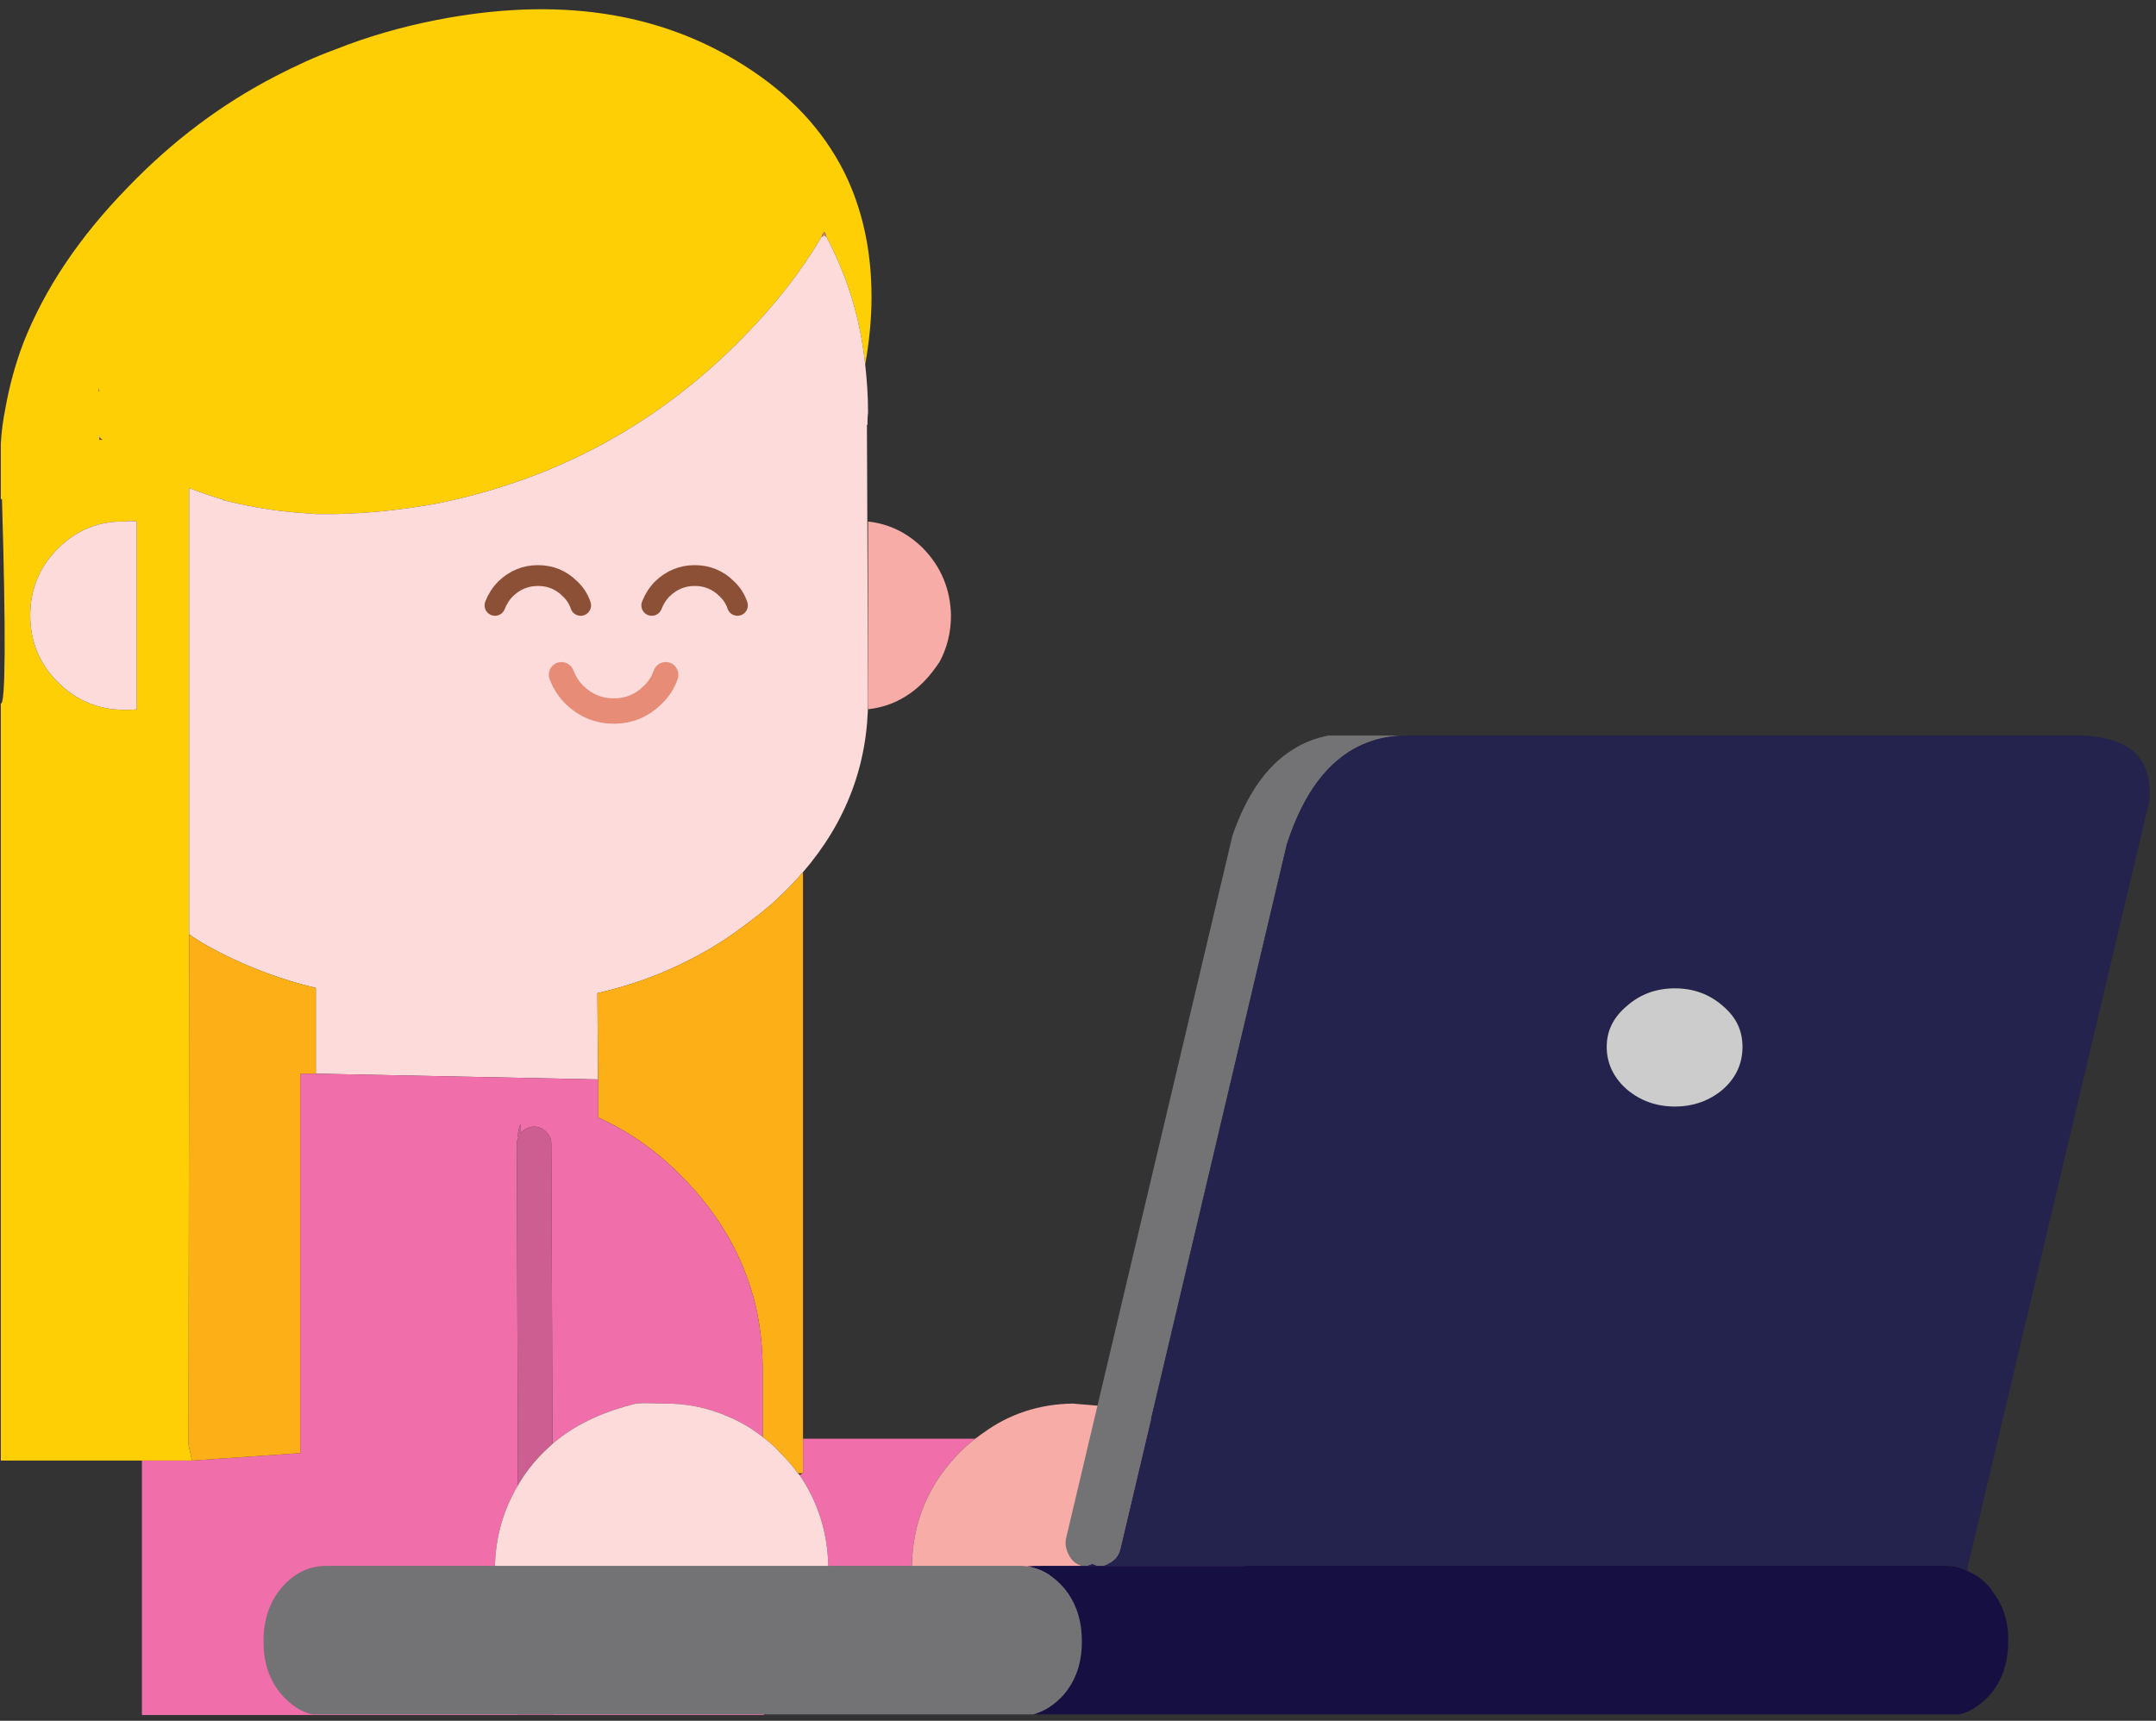 <?xml version="1.0" encoding="UTF-8" standalone="no"?>
<!DOCTYPE svg PUBLIC "-//W3C//DTD SVG 1.1//EN" "http://www.w3.org/Graphics/SVG/1.1/DTD/svg11.dtd">
<svg width="100%" height="100%" viewBox="0 0 233 186" version="1.1" xmlns="http://www.w3.org/2000/svg" xmlns:xlink="http://www.w3.org/1999/xlink" xml:space="preserve" style="fill-rule:evenodd;clip-rule:evenodd;stroke-linecap:round;stroke-linejoin:round;stroke-miterlimit:1.414;">
    <rect x="0" y="0" width="233" height="186" fill="#333333" stroke="none"/>
    <g transform="matrix(1,0,0,1,-1578,-299)">
        <g transform="matrix(1,0,0,1,0,-162)">
            <g id="Ninja-Female-1-Laptop-Sitting" transform="matrix(1,0,0,1,1100.47,246.936)">
                <path d="M568.729,232.6C566.426,228.057 562.879,224.261 557.963,221.149C548.752,215.299 537.675,213.681 524.668,216.233C520.872,216.979 517.2,218.037 513.777,219.406C511.537,220.216 509.421,221.211 507.367,222.269C501.455,225.319 496.165,229.302 491.373,234.28C486.083,239.695 482.349,245.296 480.047,251.145C479.175,253.448 478.553,255.751 478.117,258.178C477.869,259.422 477.682,260.729 477.62,262.036L477.62,268.073C477.62,268.011 477.682,268.011 477.744,268.011C478.18,282.884 478.117,290.29 477.62,290.103L477.62,371.94L498.281,371.94L497.908,370.26L497.97,315.059L497.97,266.828C499.152,267.264 500.335,267.7 501.642,268.073C501.641,268.073 501.641,268.073 501.704,268.135C504.131,268.758 506.62,269.193 509.234,269.442C510.043,269.504 510.852,269.567 511.661,269.629C512.346,269.629 513.03,269.629 513.777,269.629C517.2,269.567 520.871,269.193 524.668,268.509C537.674,265.895 548.752,259.858 557.962,250.399C561.385,246.914 564.123,243.367 566.302,239.695C566.364,239.633 566.364,239.508 566.426,239.384C566.488,239.321 566.551,239.197 566.613,239.135C566.675,239.197 566.737,239.321 566.799,239.446C566.799,239.508 566.799,239.633 566.862,239.695C567.546,241.002 568.169,242.371 568.729,243.802C569.911,246.852 570.658,250.026 571.031,253.448C571.467,251.021 571.716,248.594 571.716,246.167C571.716,241.126 570.72,236.583 568.729,232.6ZM488.199,256.373L488.199,256L488.262,256.373L488.199,256.373ZM488.262,261.352C488.386,261.414 488.51,261.538 488.573,261.6L488.262,261.6L488.262,261.352C488.199,261.289 488.199,261.289 488.137,261.227L488.262,261.103L488.262,261.352ZM491,270.438C491.435,270.375 491.871,270.375 492.307,270.438L492.307,290.726C491.871,290.788 491.435,290.788 491,290.788C488.199,290.788 485.772,289.792 483.781,287.801C481.789,285.809 480.794,283.382 480.794,280.582C480.794,277.781 481.789,275.354 483.781,273.363C485.772,271.371 488.199,270.375 491,270.438Z" style="fill:rgb(254,207,5);fill-rule:nonzero;"/>
                <path d="M488.573,261.6C488.51,261.538 488.386,261.414 488.262,261.352L488.262,261.6L488.573,261.6Z" style="fill:rgb(140,80,55);fill-rule:nonzero;"/>
                <path d="M488.137,261.227C488.199,261.289 488.199,261.289 488.262,261.352L488.262,261.103L488.137,261.227Z" style="fill:white;fill-rule:nonzero;"/>
                <path d="M492.307,270.438C491.871,270.375 491.435,270.375 491,270.438C488.199,270.375 485.772,271.371 483.781,273.363C481.789,275.354 480.794,277.781 480.794,280.582C480.794,283.382 481.789,285.809 483.781,287.801C485.772,289.792 488.199,290.788 491,290.788C491.435,290.788 491.871,290.788 492.307,290.726L492.307,270.438Z" style="fill:rgb(253,219,218);fill-rule:nonzero;"/>
                <path d="M566.426,239.383C566.364,239.508 566.364,239.632 566.302,239.694L566.613,239.508L566.862,239.694C566.8,239.632 566.8,239.508 566.8,239.445C566.737,239.321 566.675,239.197 566.613,239.134C566.551,239.197 566.489,239.321 566.426,239.383Z" style="fill:rgb(194,131,98);fill-rule:nonzero;"/>
                <path d="M566.862,239.694L566.613,239.508L566.302,239.694C564.124,243.366 561.385,246.913 557.963,250.399C548.752,259.858 537.675,265.895 524.668,268.508C520.872,269.193 517.2,269.566 513.777,269.629C513.03,269.629 512.346,269.629 511.661,269.629C510.852,269.566 510.043,269.504 509.234,269.442C506.62,269.193 504.131,268.757 501.704,268.135L501.642,268.135L501.642,268.073C500.335,267.699 499.152,267.264 497.97,266.828L497.97,315.059C498.405,315.37 498.903,315.681 499.401,315.992C503.197,318.171 507.242,319.789 511.661,320.847L511.661,330.119L542.155,330.742L542.093,321.407C546.511,320.411 550.557,318.793 554.353,316.552C556.158,315.495 557.838,314.25 559.518,312.943C559.954,312.57 560.452,312.196 560.887,311.823C561.198,311.512 561.572,311.201 561.883,310.889C562.754,310.08 563.563,309.209 564.31,308.338C568.978,302.924 571.342,296.7 571.342,289.668L571.218,259.983L571.28,259.983C571.28,259.547 571.28,259.111 571.342,258.676C571.342,256.871 571.218,255.129 571.031,253.448C570.658,250.026 569.911,246.852 568.729,243.802C568.169,242.371 567.546,241.002 566.862,239.695L566.862,239.694Z" style="fill:rgb(253,219,218);fill-rule:nonzero;"/>
                <path d="M564.31,308.338C563.564,309.209 562.755,310.08 561.883,310.889C561.572,311.2 561.199,311.511 560.888,311.823C560.452,312.196 559.954,312.569 559.518,312.943C557.838,314.25 556.158,315.494 554.353,316.552C550.557,318.793 546.512,320.411 542.093,321.407L542.155,330.742L542.155,334.849C545.329,336.28 548.254,338.272 550.93,340.948C555.162,345.117 557.9,349.847 559.207,355.261C559.705,357.44 559.954,359.804 559.954,362.232L559.954,369.388C560.016,369.451 560.141,369.513 560.203,369.575C560.763,370.011 561.261,370.446 561.759,371.006C562.506,371.753 563.19,372.5 563.75,373.309L564.31,373.309L564.31,369.575L564.31,308.338Z" style="fill:rgb(253,175,23);fill-rule:nonzero;"/>
                <path d="M581.3,371.006C581.86,370.446 582.358,370.011 582.918,369.575L564.31,369.575L564.31,373.309L563.937,373.496C565.928,376.421 566.986,379.719 567.049,383.453L567.049,384.324L576.072,384.324C576.01,384.138 576.01,383.951 576.072,383.764C576.01,383.64 576.01,383.515 576.072,383.453C576.135,378.599 577.877,374.429 581.3,371.006Z" style="fill:rgb(240,110,170);fill-rule:nonzero;"/>
                <path d="M582.918,369.575C582.358,370.011 581.86,370.446 581.3,371.006C577.877,374.429 576.135,378.599 576.072,383.453C576.01,383.515 576.01,383.64 576.072,383.764C576.01,383.951 576.01,384.138 576.072,384.324L612.043,384.324C612.043,384.138 612.043,383.951 612.105,383.764C612.105,383.64 612.105,383.515 612.105,383.453C612.043,378.599 610.238,374.429 606.816,371.006C606.256,370.446 605.633,369.886 605.073,369.451C604.824,369.264 604.575,369.139 604.389,368.953C602.397,367.521 600.219,366.588 597.916,366.152L593.435,365.779C589.826,365.841 586.59,366.899 583.789,368.953C583.478,369.14 583.229,369.388 582.918,369.575Z" style="fill:rgb(247,172,167);fill-rule:nonzero;"/>
                <path d="M559.207,355.261C557.9,349.847 555.162,345.117 550.93,340.948C548.254,338.272 545.329,336.28 542.155,334.849L542.155,330.742L511.661,330.119L509.981,330.119C509.981,343.748 509.981,357.44 509.981,371.131L498.281,371.94L492.867,371.94L492.867,399.447L533.567,399.447L533.505,384.324L531.016,384.324L531.016,383.453C531.078,380.155 531.949,377.23 533.505,374.616L533.38,337.712C533.38,337.463 533.443,337.214 533.567,337.027C533.505,336.965 533.505,336.903 533.505,336.841C533.505,336.343 533.629,335.907 533.816,335.534L533.816,336.529C533.878,336.467 533.878,336.467 533.94,336.405C534.314,336.032 534.749,335.845 535.247,335.845C535.745,335.845 536.181,336.032 536.554,336.405C536.928,336.779 537.114,337.214 537.114,337.712L537.239,370.135C537.425,369.949 537.674,369.762 537.923,369.575C540.164,367.833 542.964,366.588 546.262,365.779C546.698,365.717 547.632,365.717 549.063,365.779C551.614,365.717 554.042,366.215 556.282,367.211C557.589,367.771 558.771,368.455 559.954,369.389L559.954,362.232C559.954,359.805 559.705,357.44 559.207,355.262L559.207,355.261Z" style="fill:rgb(240,110,170);fill-rule:nonzero;"/>
                <path d="M533.505,336.84C533.505,336.903 533.505,336.965 533.567,337.027C533.443,337.214 533.38,337.463 533.38,337.712L533.505,374.616C534.252,373.309 535.185,372.127 536.305,371.006C536.617,370.695 536.928,370.446 537.239,370.135L537.114,337.712C537.114,337.214 536.928,336.778 536.554,336.405C536.181,336.031 535.745,335.845 535.247,335.845C534.749,335.845 534.314,336.031 533.94,336.405C533.878,336.467 533.878,336.467 533.816,336.529L533.816,335.534C533.629,335.907 533.505,336.343 533.505,336.841L533.505,336.84Z" style="fill:rgb(205,94,145);fill-rule:nonzero;"/>
                <path d="M546.263,365.779C542.965,366.588 540.164,367.832 537.924,369.575C537.675,369.762 537.426,369.948 537.239,370.135C536.928,370.446 536.617,370.695 536.305,371.006C535.185,372.127 534.252,373.309 533.505,374.616C531.949,377.23 531.078,380.155 531.016,383.453L531.016,384.324L567.048,384.324L567.048,383.453C566.986,379.719 565.928,376.421 563.937,373.496C563.875,373.434 563.812,373.371 563.75,373.309C563.19,372.5 562.505,371.753 561.759,371.006C561.261,370.446 560.763,370.011 560.203,369.575C560.141,369.513 560.016,369.451 559.954,369.388C558.771,368.455 557.589,367.77 556.282,367.21C554.042,366.215 551.615,365.717 549.063,365.779C547.632,365.717 546.698,365.717 546.263,365.779Z" style="fill:rgb(253,219,218);fill-rule:nonzero;"/>
                <path d="M537.239,384.324L533.505,384.324L533.567,399.447L537.301,399.447L537.239,384.324Z" style="fill:rgb(205,94,145);fill-rule:nonzero;"/>
                <path d="M560.079,384.324L537.239,384.324L537.301,399.447L560.079,399.447L560.079,384.324Z" style="fill:rgb(240,110,170);fill-rule:nonzero;"/>
                <path d="M501.704,268.135L501.642,268.073L501.642,268.135L501.704,268.135Z" style="fill:rgb(194,131,98);fill-rule:nonzero;"/>
                <path d="M499.401,315.992C498.903,315.681 498.406,315.37 497.97,315.059L497.908,370.26L498.281,371.94L509.981,371.131C509.981,357.44 509.981,343.748 509.981,330.119L511.661,330.119L511.661,320.847C507.243,319.789 503.197,318.171 499.401,315.992Z" style="fill:rgb(253,175,23);fill-rule:nonzero;"/>
                <path d="M571.343,270.438L571.343,290.726C573.645,290.477 575.637,289.481 577.317,287.801C578.002,287.116 578.562,286.369 579.06,285.622C579.869,284.129 580.304,282.449 580.304,280.582C580.242,277.781 579.246,275.354 577.317,273.363C575.637,271.682 573.645,270.687 571.343,270.438Z" style="fill:rgb(247,172,167);fill-rule:nonzero;"/>
                <path d="M629.248,293.569L621.078,293.569C619.697,293.856 618.432,294.317 617.281,295.065C614.462,296.791 612.275,299.898 610.722,304.385L592.771,380.216C592.598,380.849 592.714,381.482 593.001,382.057C593.289,382.69 593.749,383.093 594.267,383.266C594.325,383.323 594.382,383.323 594.44,383.323L594.957,383.323C595.13,383.266 595.36,383.208 595.59,383.093C595.705,383.151 595.82,383.208 595.993,383.266C596.051,383.323 596.108,383.323 596.166,383.323L596.683,383.323C596.971,383.266 597.201,383.151 597.489,382.978C598.007,382.69 598.409,382.23 598.582,381.597L616.59,305.363C619.064,297.654 623.322,293.741 629.248,293.569Z" style="fill:rgb(115,115,117);fill-rule:nonzero;"/>
                <path d="M702.605,293.569L629.248,293.569C623.322,293.741 619.065,297.654 616.591,305.363L598.582,381.597C598.41,382.23 598.007,382.69 597.489,382.978C597.201,383.151 596.971,383.266 596.684,383.323L687.761,383.323C688.624,383.323 689.43,383.496 690.178,383.899C690.178,383.668 690.178,383.438 690.235,383.208L709.797,300.703C710.258,296.158 707.841,293.799 702.605,293.569ZM663.712,331.829C662.273,333.038 660.547,333.671 658.534,333.671C656.52,333.671 654.794,333.038 653.355,331.829C651.917,330.564 651.169,329.01 651.169,327.227C651.169,325.443 651.917,324.005 653.356,322.796C654.794,321.531 656.52,320.898 658.534,320.898C660.547,320.898 662.273,321.531 663.712,322.796C665.15,324.005 665.841,325.443 665.841,327.227C665.841,329.01 665.15,330.564 663.712,331.83L663.712,331.829Z" style="fill:rgb(36,35,77);fill-rule:nonzero;"/>
                <path d="M658.534,333.671C660.547,333.671 662.273,333.038 663.712,331.829C665.15,330.564 665.841,329.01 665.841,327.227C665.841,325.443 665.15,324.005 663.712,322.796C662.273,321.531 660.547,320.898 658.534,320.898C656.52,320.898 654.794,321.531 653.355,322.796C651.917,324.005 651.169,325.443 651.169,327.227C651.169,329.01 651.917,330.564 653.356,331.83C654.794,333.038 656.52,333.671 658.534,333.671Z" style="fill:rgb(204,204,204);fill-rule:nonzero;"/>
                <path d="M692.594,397.247C693.918,395.693 694.55,393.795 694.55,391.551L694.55,391.436C694.608,389.422 694.033,387.638 692.939,386.2C692.824,386.027 692.709,385.855 692.594,385.682C691.846,384.819 691.041,384.244 690.178,383.899C689.43,383.496 688.624,383.323 687.761,383.323L596.683,383.323L596.166,383.323L594.957,383.323L594.439,383.323L590.182,383.323C589.607,383.323 589.031,383.323 588.513,383.381C590.009,383.611 591.333,384.359 592.483,385.682C593.807,387.236 594.439,389.192 594.439,391.436L594.439,391.551C594.439,393.795 593.807,395.693 592.483,397.247C591.505,398.34 590.412,399.03 589.204,399.375L689.315,399.375C690.523,399.088 691.616,398.34 692.594,397.247Z" style="fill:rgb(22,15,66);fill-rule:nonzero;"/>
                <path d="M512.797,383.323C510.899,383.323 509.288,384.129 507.965,385.682C506.641,387.236 506.008,389.192 506.008,391.436L506.008,391.551C506.008,393.795 506.641,395.693 507.965,397.247C508.943,398.34 510.036,399.088 511.244,399.375L589.204,399.375C590.412,399.03 591.505,398.34 592.483,397.247C593.807,395.693 594.44,393.795 594.44,391.551L594.44,391.436C594.44,389.192 593.807,387.236 592.483,385.682C591.333,384.359 590.009,383.611 588.514,383.381C588.226,383.323 587.996,383.323 587.708,383.323C587.651,383.323 587.651,383.323 587.593,383.323L512.797,383.323Z" style="fill:rgb(115,115,117);fill-rule:nonzero;"/>
                <path d="M594.957,383.323L596.166,383.323C596.108,383.323 596.051,383.323 595.993,383.266C595.82,383.208 595.705,383.151 595.59,383.093C595.36,383.208 595.13,383.266 594.957,383.323Z" style="fill:rgb(36,35,77);fill-rule:nonzero;"/>
                <path d="M531.024,279.499C531.286,278.824 531.661,278.225 532.186,277.7C533.16,276.763 534.322,276.276 535.672,276.276C537.021,276.276 538.183,276.763 539.12,277.7C539.682,278.225 540.057,278.824 540.282,279.499" style="fill:none;stroke:rgb(140,80,55);stroke-width:2.25px;"/>
                <path d="M547.967,279.499C548.23,278.824 548.604,278.225 549.129,277.7C550.104,276.763 551.266,276.276 552.615,276.276C553.964,276.276 555.126,276.763 556.063,277.7C556.626,278.225 557.001,278.824 557.225,279.499" style="fill:none;stroke:rgb(140,80,55);stroke-width:2.25px;"/>
                <path d="M538.209,286.998C538.528,287.819 538.984,288.549 539.622,289.187C540.808,290.327 542.221,290.92 543.863,290.92C545.505,290.92 546.918,290.327 548.058,289.187C548.742,288.549 549.198,287.819 549.472,286.998" style="fill:none;stroke:rgb(231,140,118);stroke-width:2.74px;"/>
            </g>
        </g>
    </g>
</svg>
